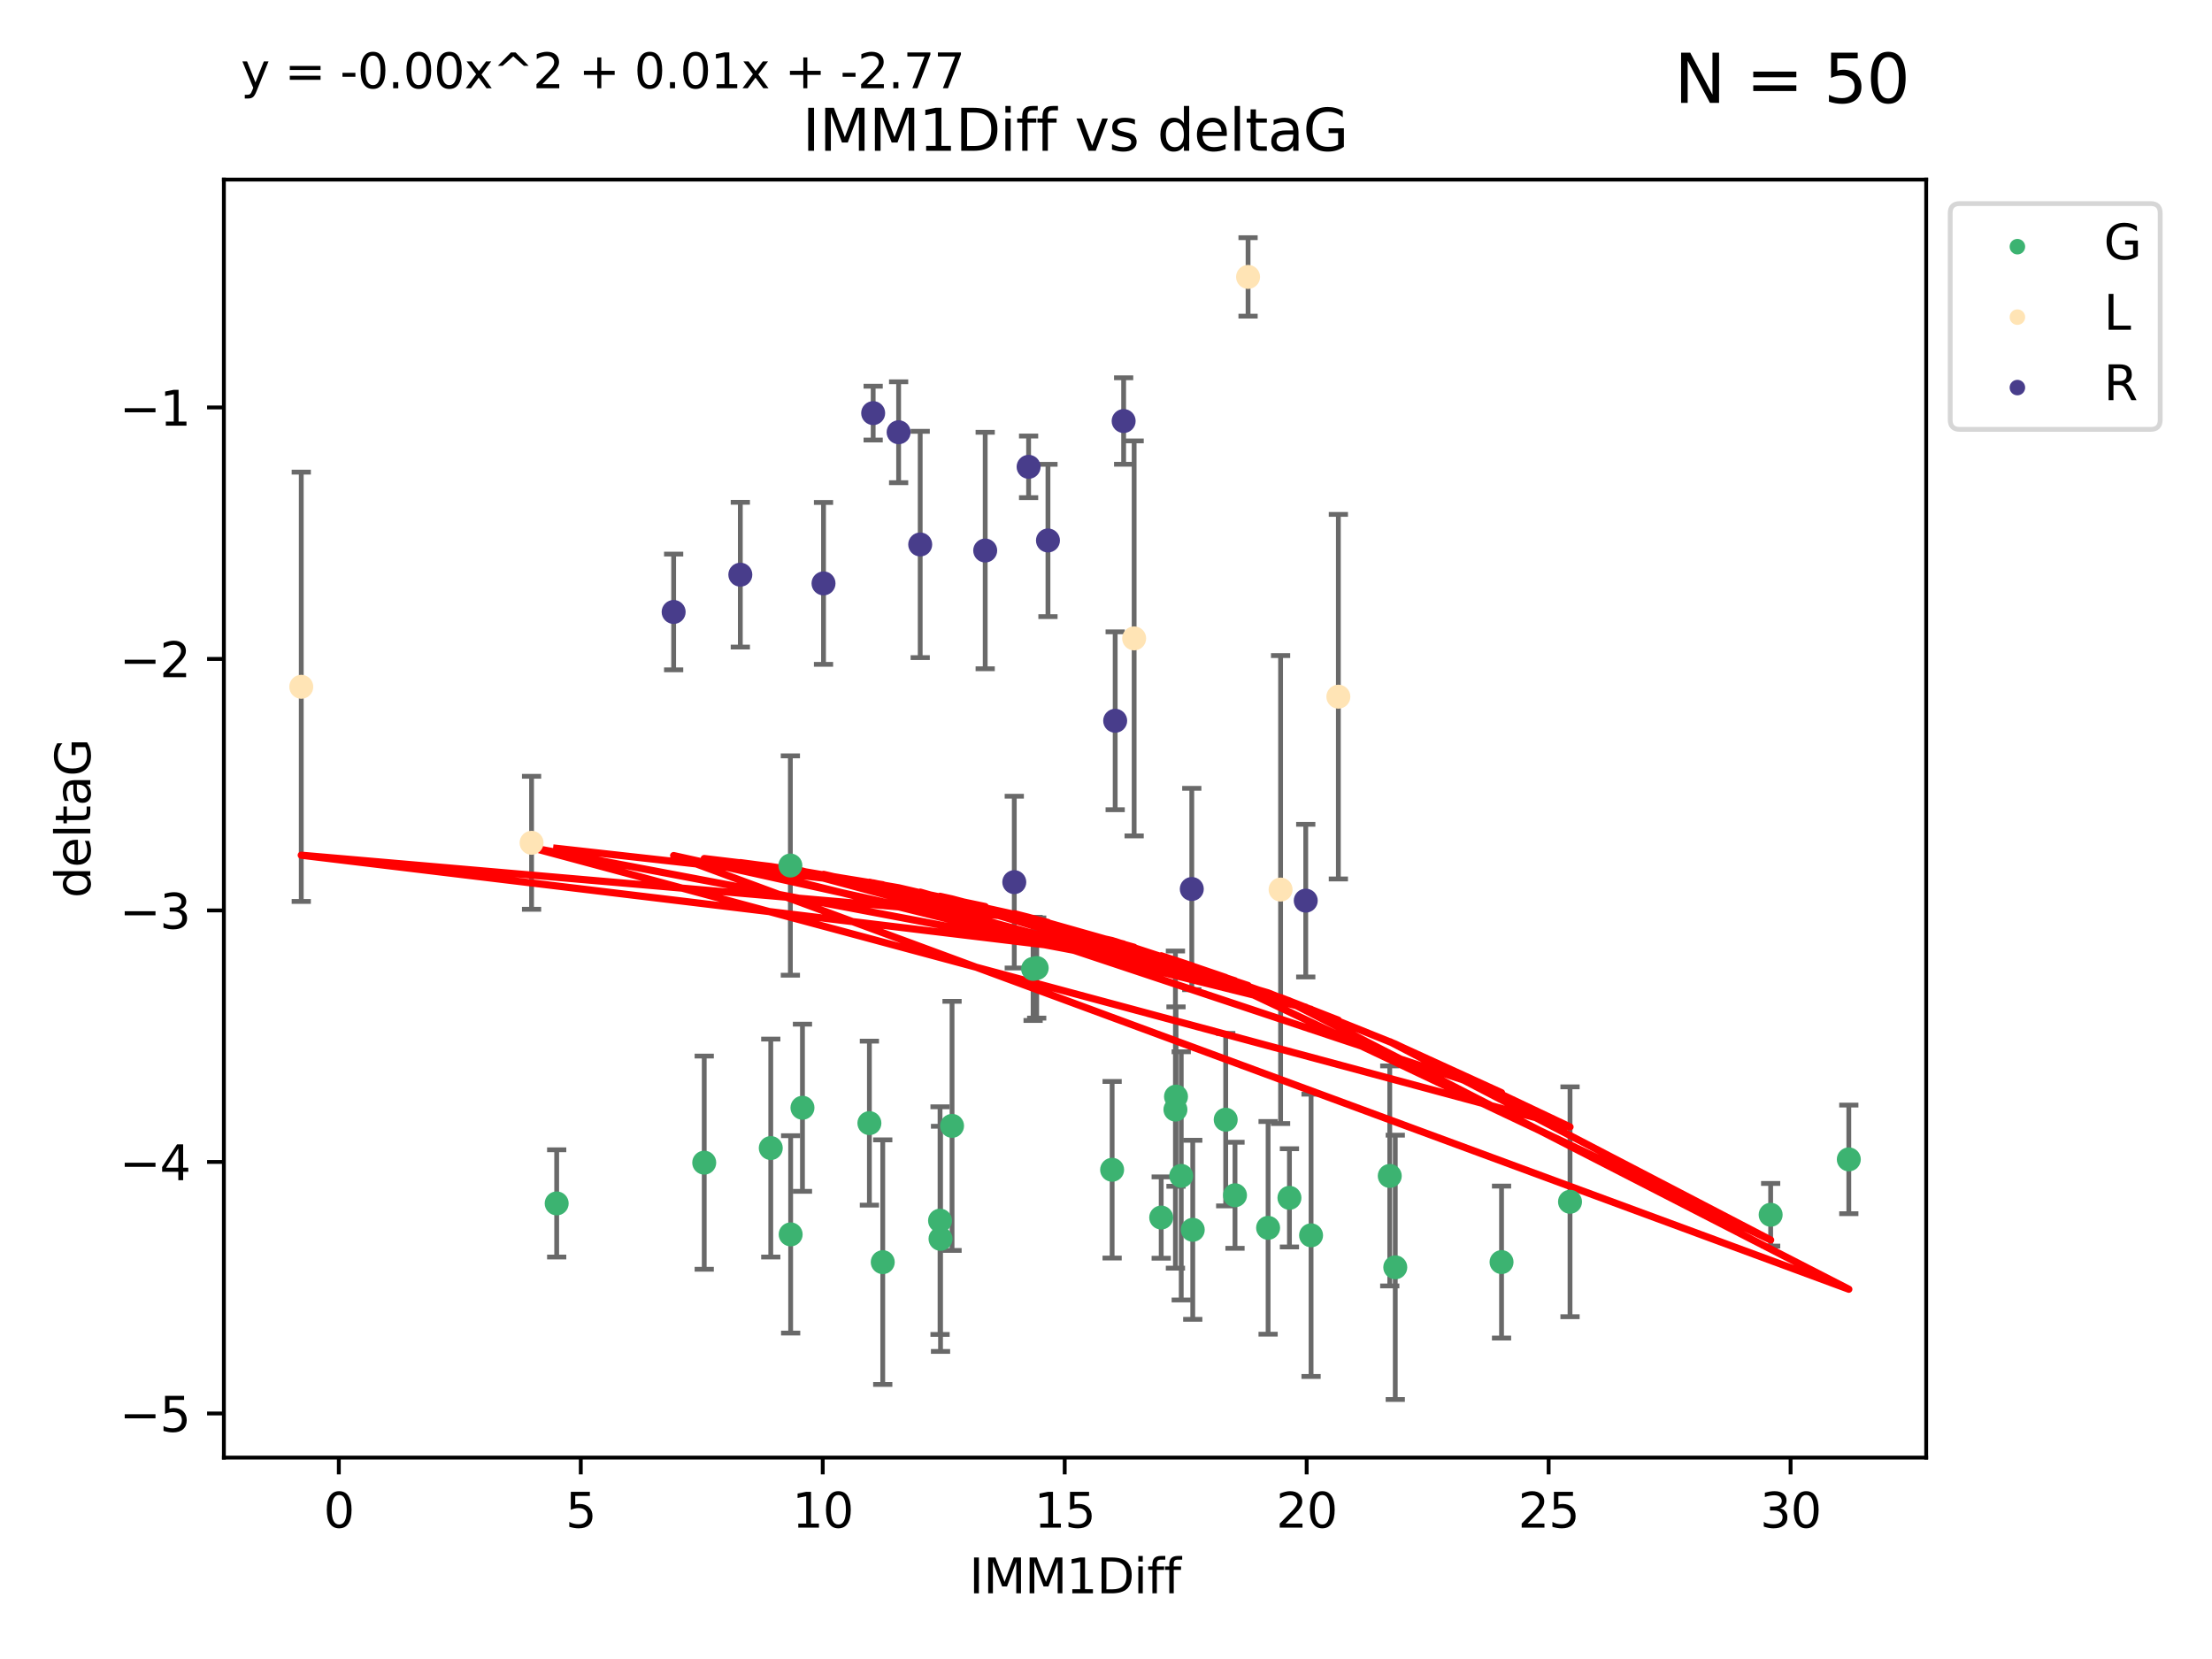 <?xml version="1.0" encoding="utf-8" standalone="no"?>
<!DOCTYPE svg PUBLIC "-//W3C//DTD SVG 1.1//EN"
  "http://www.w3.org/Graphics/SVG/1.1/DTD/svg11.dtd">
<svg xmlns:xlink="http://www.w3.org/1999/xlink" width="460.8pt" height="345.6pt" viewBox="0 0 460.8 345.6" xmlns="http://www.w3.org/2000/svg" version="1.1">
 <defs>
  <style type="text/css">*{stroke-linejoin: round; stroke-linecap: butt}</style>
 </defs>
 <g id="figure_1">
  <g id="patch_1">
   <path d="M 0 345.6 
L 460.8 345.6 
L 460.8 0 
L 0 0 
z
" style="fill: #ffffff"/>
  </g>
  <g id="axes_1">
   <g id="patch_2">
    <path d="M 46.64 303.64 
L 401.26 303.64 
L 401.26 37.411 
L 46.64 37.411 
z
" style="fill: #ffffff"/>
   </g>
   <g id="PathCollection_1">
    <defs>
     <path id="m1ba69d7210" d="M 0 1.118 
C 0.297 1.118 0.581 1 0.791 0.791 
C 1 0.581 1.118 0.297 1.118 0 
C 1.118 -0.297 1 -0.581 0.791 -0.791 
C 0.581 -1 0.297 -1.118 0 -1.118 
C -0.297 -1.118 -0.581 -1 -0.791 -0.791 
C -1 -0.581 -1.118 -0.297 -1.118 0 
C -1.118 0.297 -1 0.581 -0.791 0.791 
C -0.581 1 -0.297 1.118 0 1.118 
z
" style="stroke: #3cb371"/>
    </defs>
    <g clip-path="url(#p2127354a3a)">
     <use xlink:href="#m1ba69d7210" x="115.967" y="250.694" style="fill: #3cb371; stroke: #3cb371"/>
     <use xlink:href="#m1ba69d7210" x="183.893" y="262.93" style="fill: #3cb371; stroke: #3cb371"/>
     <use xlink:href="#m1ba69d7210" x="160.565" y="239.16" style="fill: #3cb371; stroke: #3cb371"/>
     <use xlink:href="#m1ba69d7210" x="146.704" y="242.204" style="fill: #3cb371; stroke: #3cb371"/>
     <use xlink:href="#m1ba69d7210" x="273.12" y="257.34" style="fill: #3cb371; stroke: #3cb371"/>
     <use xlink:href="#m1ba69d7210" x="164.709" y="257.145" style="fill: #3cb371; stroke: #3cb371"/>
     <use xlink:href="#m1ba69d7210" x="231.677" y="243.683" style="fill: #3cb371; stroke: #3cb371"/>
     <use xlink:href="#m1ba69d7210" x="257.273" y="248.997" style="fill: #3cb371; stroke: #3cb371"/>
     <use xlink:href="#m1ba69d7210" x="327.064" y="250.352" style="fill: #3cb371; stroke: #3cb371"/>
     <use xlink:href="#m1ba69d7210" x="290.661" y="264.006" style="fill: #3cb371; stroke: #3cb371"/>
     <use xlink:href="#m1ba69d7210" x="264.168" y="255.783" style="fill: #3cb371; stroke: #3cb371"/>
     <use xlink:href="#m1ba69d7210" x="195.93" y="258.074" style="fill: #3cb371; stroke: #3cb371"/>
     <use xlink:href="#m1ba69d7210" x="246.073" y="244.958" style="fill: #3cb371; stroke: #3cb371"/>
     <use xlink:href="#m1ba69d7210" x="241.899" y="253.637" style="fill: #3cb371; stroke: #3cb371"/>
     <use xlink:href="#m1ba69d7210" x="268.614" y="249.531" style="fill: #3cb371; stroke: #3cb371"/>
     <use xlink:href="#m1ba69d7210" x="215.961" y="201.658" style="fill: #3cb371; stroke: #3cb371"/>
     <use xlink:href="#m1ba69d7210" x="248.472" y="256.189" style="fill: #3cb371; stroke: #3cb371"/>
     <use xlink:href="#m1ba69d7210" x="368.86" y="253.055" style="fill: #3cb371; stroke: #3cb371"/>
     <use xlink:href="#m1ba69d7210" x="289.512" y="244.969" style="fill: #3cb371; stroke: #3cb371"/>
     <use xlink:href="#m1ba69d7210" x="312.799" y="262.915" style="fill: #3cb371; stroke: #3cb371"/>
     <use xlink:href="#m1ba69d7210" x="181.111" y="233.968" style="fill: #3cb371; stroke: #3cb371"/>
     <use xlink:href="#m1ba69d7210" x="215.215" y="201.836" style="fill: #3cb371; stroke: #3cb371"/>
     <use xlink:href="#m1ba69d7210" x="244.984" y="228.439" style="fill: #3cb371; stroke: #3cb371"/>
     <use xlink:href="#m1ba69d7210" x="385.141" y="241.52" style="fill: #3cb371; stroke: #3cb371"/>
     <use xlink:href="#m1ba69d7210" x="255.337" y="233.249" style="fill: #3cb371; stroke: #3cb371"/>
     <use xlink:href="#m1ba69d7210" x="244.863" y="231.145" style="fill: #3cb371; stroke: #3cb371"/>
     <use xlink:href="#m1ba69d7210" x="164.648" y="180.303" style="fill: #3cb371; stroke: #3cb371"/>
     <use xlink:href="#m1ba69d7210" x="198.329" y="234.537" style="fill: #3cb371; stroke: #3cb371"/>
     <use xlink:href="#m1ba69d7210" x="195.829" y="254.278" style="fill: #3cb371; stroke: #3cb371"/>
     <use xlink:href="#m1ba69d7210" x="167.168" y="230.765" style="fill: #3cb371; stroke: #3cb371"/>
    </g>
   </g>
   <g id="PathCollection_2">
    <defs>
     <path id="md490755b41" d="M 0 1.118 
C 0.297 1.118 0.581 1 0.791 0.791 
C 1 0.581 1.118 0.297 1.118 0 
C 1.118 -0.297 1 -0.581 0.791 -0.791 
C 0.581 -1 0.297 -1.118 0 -1.118 
C -0.297 -1.118 -0.581 -1 -0.791 -0.791 
C -1 -0.581 -1.118 -0.297 -1.118 0 
C -1.118 0.297 -1 0.581 -0.791 0.791 
C -0.581 1 -0.297 1.118 0 1.118 
z
" style="stroke: #ffe4b5"/>
    </defs>
    <g clip-path="url(#p2127354a3a)">
     <use xlink:href="#md490755b41" x="110.735" y="175.57" style="fill: #ffe4b5; stroke: #ffe4b5"/>
     <use xlink:href="#md490755b41" x="62.759" y="143.071" style="fill: #ffe4b5; stroke: #ffe4b5"/>
     <use xlink:href="#md490755b41" x="278.806" y="145.132" style="fill: #ffe4b5; stroke: #ffe4b5"/>
     <use xlink:href="#md490755b41" x="266.769" y="185.314" style="fill: #ffe4b5; stroke: #ffe4b5"/>
     <use xlink:href="#md490755b41" x="236.264" y="132.989" style="fill: #ffe4b5; stroke: #ffe4b5"/>
     <use xlink:href="#md490755b41" x="259.995" y="57.685" style="fill: #ffe4b5; stroke: #ffe4b5"/>
    </g>
   </g>
   <g id="PathCollection_3">
    <defs>
     <path id="mf2d8a62b8c" d="M 0 1.118 
C 0.297 1.118 0.581 1 0.791 0.791 
C 1 0.581 1.118 0.297 1.118 0 
C 1.118 -0.297 1 -0.581 0.791 -0.791 
C 0.581 -1 0.297 -1.118 0 -1.118 
C -0.297 -1.118 -0.581 -1 -0.791 -0.791 
C -1 -0.581 -1.118 -0.297 -1.118 0 
C -1.118 0.297 -1 0.581 -0.791 0.791 
C -0.581 1 -0.297 1.118 0 1.118 
z
" style="stroke: #483d8b"/>
    </defs>
    <g clip-path="url(#p2127354a3a)">
     <use xlink:href="#mf2d8a62b8c" x="140.333" y="127.483" style="fill: #483d8b; stroke: #483d8b"/>
     <use xlink:href="#mf2d8a62b8c" x="248.271" y="185.193" style="fill: #483d8b; stroke: #483d8b"/>
     <use xlink:href="#mf2d8a62b8c" x="181.897" y="86.058" style="fill: #483d8b; stroke: #483d8b"/>
     <use xlink:href="#mf2d8a62b8c" x="205.235" y="114.683" style="fill: #483d8b; stroke: #483d8b"/>
     <use xlink:href="#mf2d8a62b8c" x="154.224" y="119.716" style="fill: #483d8b; stroke: #483d8b"/>
     <use xlink:href="#mf2d8a62b8c" x="187.2" y="90.044" style="fill: #483d8b; stroke: #483d8b"/>
     <use xlink:href="#mf2d8a62b8c" x="218.31" y="112.59" style="fill: #483d8b; stroke: #483d8b"/>
     <use xlink:href="#mf2d8a62b8c" x="211.293" y="183.764" style="fill: #483d8b; stroke: #483d8b"/>
     <use xlink:href="#mf2d8a62b8c" x="214.277" y="97.249" style="fill: #483d8b; stroke: #483d8b"/>
     <use xlink:href="#mf2d8a62b8c" x="234.076" y="87.707" style="fill: #483d8b; stroke: #483d8b"/>
     <use xlink:href="#mf2d8a62b8c" x="171.554" y="121.532" style="fill: #483d8b; stroke: #483d8b"/>
     <use xlink:href="#mf2d8a62b8c" x="232.312" y="150.149" style="fill: #483d8b; stroke: #483d8b"/>
     <use xlink:href="#mf2d8a62b8c" x="191.696" y="113.422" style="fill: #483d8b; stroke: #483d8b"/>
     <use xlink:href="#mf2d8a62b8c" x="272.011" y="187.62" style="fill: #483d8b; stroke: #483d8b"/>
    </g>
   </g>
   <g id="matplotlib.axis_1">
    <g id="xtick_1">
     <g id="line2d_1">
      <defs>
       <path id="m724ae1248c" d="M 0 0 
L 0 3.5 
" style="stroke: #000000; stroke-width: 0.8"/>
      </defs>
      <g>
       <use xlink:href="#m724ae1248c" x="70.582" y="303.64" style="stroke: #000000; stroke-width: 0.8"/>
      </g>
     </g>
     <g id="text_1">
      <!-- 0 -->
      <g transform="translate(67.401 318.238)scale(0.1 -0.1)">
       <defs>
        <path id="DejaVuSans-30" d="M 2034 4250 
Q 1547 4250 1301 3770 
Q 1056 3291 1056 2328 
Q 1056 1369 1301 889 
Q 1547 409 2034 409 
Q 2525 409 2770 889 
Q 3016 1369 3016 2328 
Q 3016 3291 2770 3770 
Q 2525 4250 2034 4250 
z
M 2034 4750 
Q 2819 4750 3233 4129 
Q 3647 3509 3647 2328 
Q 3647 1150 3233 529 
Q 2819 -91 2034 -91 
Q 1250 -91 836 529 
Q 422 1150 422 2328 
Q 422 3509 836 4129 
Q 1250 4750 2034 4750 
z
" transform="scale(0.016)"/>
       </defs>
       <use xlink:href="#DejaVuSans-30"/>
      </g>
     </g>
    </g>
    <g id="xtick_2">
     <g id="line2d_2">
      <g>
       <use xlink:href="#m724ae1248c" x="120.987" y="303.64" style="stroke: #000000; stroke-width: 0.8"/>
      </g>
     </g>
     <g id="text_2">
      <!-- 5 -->
      <g transform="translate(117.806 318.238)scale(0.1 -0.1)">
       <defs>
        <path id="DejaVuSans-35" d="M 691 4666 
L 3169 4666 
L 3169 4134 
L 1269 4134 
L 1269 2991 
Q 1406 3038 1543 3061 
Q 1681 3084 1819 3084 
Q 2600 3084 3056 2656 
Q 3513 2228 3513 1497 
Q 3513 744 3044 326 
Q 2575 -91 1722 -91 
Q 1428 -91 1123 -41 
Q 819 9 494 109 
L 494 744 
Q 775 591 1075 516 
Q 1375 441 1709 441 
Q 2250 441 2565 725 
Q 2881 1009 2881 1497 
Q 2881 1984 2565 2268 
Q 2250 2553 1709 2553 
Q 1456 2553 1204 2497 
Q 953 2441 691 2322 
L 691 4666 
z
" transform="scale(0.016)"/>
       </defs>
       <use xlink:href="#DejaVuSans-35"/>
      </g>
     </g>
    </g>
    <g id="xtick_3">
     <g id="line2d_3">
      <g>
       <use xlink:href="#m724ae1248c" x="171.392" y="303.64" style="stroke: #000000; stroke-width: 0.8"/>
      </g>
     </g>
     <g id="text_3">
      <!-- 10 -->
      <g transform="translate(165.03 318.238)scale(0.1 -0.1)">
       <defs>
        <path id="DejaVuSans-31" d="M 794 531 
L 1825 531 
L 1825 4091 
L 703 3866 
L 703 4441 
L 1819 4666 
L 2450 4666 
L 2450 531 
L 3481 531 
L 3481 0 
L 794 0 
L 794 531 
z
" transform="scale(0.016)"/>
       </defs>
       <use xlink:href="#DejaVuSans-31"/>
       <use xlink:href="#DejaVuSans-30" x="63.623"/>
      </g>
     </g>
    </g>
    <g id="xtick_4">
     <g id="line2d_4">
      <g>
       <use xlink:href="#m724ae1248c" x="221.798" y="303.64" style="stroke: #000000; stroke-width: 0.8"/>
      </g>
     </g>
     <g id="text_4">
      <!-- 15 -->
      <g transform="translate(215.435 318.238)scale(0.1 -0.1)">
       <use xlink:href="#DejaVuSans-31"/>
       <use xlink:href="#DejaVuSans-35" x="63.623"/>
      </g>
     </g>
    </g>
    <g id="xtick_5">
     <g id="line2d_5">
      <g>
       <use xlink:href="#m724ae1248c" x="272.203" y="303.64" style="stroke: #000000; stroke-width: 0.8"/>
      </g>
     </g>
     <g id="text_5">
      <!-- 20 -->
      <g transform="translate(265.84 318.238)scale(0.1 -0.1)">
       <defs>
        <path id="DejaVuSans-32" d="M 1228 531 
L 3431 531 
L 3431 0 
L 469 0 
L 469 531 
Q 828 903 1448 1529 
Q 2069 2156 2228 2338 
Q 2531 2678 2651 2914 
Q 2772 3150 2772 3378 
Q 2772 3750 2511 3984 
Q 2250 4219 1831 4219 
Q 1534 4219 1204 4116 
Q 875 4013 500 3803 
L 500 4441 
Q 881 4594 1212 4672 
Q 1544 4750 1819 4750 
Q 2544 4750 2975 4387 
Q 3406 4025 3406 3419 
Q 3406 3131 3298 2873 
Q 3191 2616 2906 2266 
Q 2828 2175 2409 1742 
Q 1991 1309 1228 531 
z
" transform="scale(0.016)"/>
       </defs>
       <use xlink:href="#DejaVuSans-32"/>
       <use xlink:href="#DejaVuSans-30" x="63.623"/>
      </g>
     </g>
    </g>
    <g id="xtick_6">
     <g id="line2d_6">
      <g>
       <use xlink:href="#m724ae1248c" x="322.608" y="303.64" style="stroke: #000000; stroke-width: 0.8"/>
      </g>
     </g>
     <g id="text_6">
      <!-- 25 -->
      <g transform="translate(316.246 318.238)scale(0.1 -0.1)">
       <use xlink:href="#DejaVuSans-32"/>
       <use xlink:href="#DejaVuSans-35" x="63.623"/>
      </g>
     </g>
    </g>
    <g id="xtick_7">
     <g id="line2d_7">
      <g>
       <use xlink:href="#m724ae1248c" x="373.013" y="303.64" style="stroke: #000000; stroke-width: 0.8"/>
      </g>
     </g>
     <g id="text_7">
      <!-- 30 -->
      <g transform="translate(366.651 318.238)scale(0.1 -0.1)">
       <defs>
        <path id="DejaVuSans-33" d="M 2597 2516 
Q 3050 2419 3304 2112 
Q 3559 1806 3559 1356 
Q 3559 666 3084 287 
Q 2609 -91 1734 -91 
Q 1441 -91 1130 -33 
Q 819 25 488 141 
L 488 750 
Q 750 597 1062 519 
Q 1375 441 1716 441 
Q 2309 441 2620 675 
Q 2931 909 2931 1356 
Q 2931 1769 2642 2001 
Q 2353 2234 1838 2234 
L 1294 2234 
L 1294 2753 
L 1863 2753 
Q 2328 2753 2575 2939 
Q 2822 3125 2822 3475 
Q 2822 3834 2567 4026 
Q 2313 4219 1838 4219 
Q 1578 4219 1281 4162 
Q 984 4106 628 3988 
L 628 4550 
Q 988 4650 1302 4700 
Q 1616 4750 1894 4750 
Q 2613 4750 3031 4423 
Q 3450 4097 3450 3541 
Q 3450 3153 3228 2886 
Q 3006 2619 2597 2516 
z
" transform="scale(0.016)"/>
       </defs>
       <use xlink:href="#DejaVuSans-33"/>
       <use xlink:href="#DejaVuSans-30" x="63.623"/>
      </g>
     </g>
    </g>
    <g id="text_8">
     <!-- IMM1Diff -->
     <g transform="translate(201.906 331.917)scale(0.1 -0.1)">
      <defs>
       <path id="DejaVuSans-49" d="M 628 4666 
L 1259 4666 
L 1259 0 
L 628 0 
L 628 4666 
z
" transform="scale(0.016)"/>
       <path id="DejaVuSans-4d" d="M 628 4666 
L 1569 4666 
L 2759 1491 
L 3956 4666 
L 4897 4666 
L 4897 0 
L 4281 0 
L 4281 4097 
L 3078 897 
L 2444 897 
L 1241 4097 
L 1241 0 
L 628 0 
L 628 4666 
z
" transform="scale(0.016)"/>
       <path id="DejaVuSans-44" d="M 1259 4147 
L 1259 519 
L 2022 519 
Q 2988 519 3436 956 
Q 3884 1394 3884 2338 
Q 3884 3275 3436 3711 
Q 2988 4147 2022 4147 
L 1259 4147 
z
M 628 4666 
L 1925 4666 
Q 3281 4666 3915 4102 
Q 4550 3538 4550 2338 
Q 4550 1131 3912 565 
Q 3275 0 1925 0 
L 628 0 
L 628 4666 
z
" transform="scale(0.016)"/>
       <path id="DejaVuSans-69" d="M 603 3500 
L 1178 3500 
L 1178 0 
L 603 0 
L 603 3500 
z
M 603 4863 
L 1178 4863 
L 1178 4134 
L 603 4134 
L 603 4863 
z
" transform="scale(0.016)"/>
       <path id="DejaVuSans-66" d="M 2375 4863 
L 2375 4384 
L 1825 4384 
Q 1516 4384 1395 4259 
Q 1275 4134 1275 3809 
L 1275 3500 
L 2222 3500 
L 2222 3053 
L 1275 3053 
L 1275 0 
L 697 0 
L 697 3053 
L 147 3053 
L 147 3500 
L 697 3500 
L 697 3744 
Q 697 4328 969 4595 
Q 1241 4863 1831 4863 
L 2375 4863 
z
" transform="scale(0.016)"/>
      </defs>
      <use xlink:href="#DejaVuSans-49"/>
      <use xlink:href="#DejaVuSans-4d" x="29.492"/>
      <use xlink:href="#DejaVuSans-4d" x="115.771"/>
      <use xlink:href="#DejaVuSans-31" x="202.051"/>
      <use xlink:href="#DejaVuSans-44" x="265.674"/>
      <use xlink:href="#DejaVuSans-69" x="342.676"/>
      <use xlink:href="#DejaVuSans-66" x="370.459"/>
      <use xlink:href="#DejaVuSans-66" x="405.664"/>
     </g>
    </g>
   </g>
   <g id="matplotlib.axis_2">
    <g id="ytick_1">
     <g id="line2d_8">
      <defs>
       <path id="m6cb844355e" d="M 0 0 
L -3.5 0 
" style="stroke: #000000; stroke-width: 0.8"/>
      </defs>
      <g>
       <use xlink:href="#m6cb844355e" x="46.64" y="294.452" style="stroke: #000000; stroke-width: 0.8"/>
      </g>
     </g>
     <g id="text_9">
      <!-- −5 -->
      <g transform="translate(24.898 298.251)scale(0.1 -0.1)">
       <defs>
        <path id="DejaVuSans-2212" d="M 678 2272 
L 4684 2272 
L 4684 1741 
L 678 1741 
L 678 2272 
z
" transform="scale(0.016)"/>
       </defs>
       <use xlink:href="#DejaVuSans-2212"/>
       <use xlink:href="#DejaVuSans-35" x="83.789"/>
      </g>
     </g>
    </g>
    <g id="ytick_2">
     <g id="line2d_9">
      <g>
       <use xlink:href="#m6cb844355e" x="46.64" y="242.057" style="stroke: #000000; stroke-width: 0.8"/>
      </g>
     </g>
     <g id="text_10">
      <!-- −4 -->
      <g transform="translate(24.898 245.857)scale(0.1 -0.1)">
       <defs>
        <path id="DejaVuSans-34" d="M 2419 4116 
L 825 1625 
L 2419 1625 
L 2419 4116 
z
M 2253 4666 
L 3047 4666 
L 3047 1625 
L 3713 1625 
L 3713 1100 
L 3047 1100 
L 3047 0 
L 2419 0 
L 2419 1100 
L 313 1100 
L 313 1709 
L 2253 4666 
z
" transform="scale(0.016)"/>
       </defs>
       <use xlink:href="#DejaVuSans-2212"/>
       <use xlink:href="#DejaVuSans-34" x="83.789"/>
      </g>
     </g>
    </g>
    <g id="ytick_3">
     <g id="line2d_10">
      <g>
       <use xlink:href="#m6cb844355e" x="46.64" y="189.663" style="stroke: #000000; stroke-width: 0.8"/>
      </g>
     </g>
     <g id="text_11">
      <!-- −3 -->
      <g transform="translate(24.898 193.462)scale(0.1 -0.1)">
       <use xlink:href="#DejaVuSans-2212"/>
       <use xlink:href="#DejaVuSans-33" x="83.789"/>
      </g>
     </g>
    </g>
    <g id="ytick_4">
     <g id="line2d_11">
      <g>
       <use xlink:href="#m6cb844355e" x="46.64" y="137.269" style="stroke: #000000; stroke-width: 0.8"/>
      </g>
     </g>
     <g id="text_12">
      <!-- −2 -->
      <g transform="translate(24.898 141.068)scale(0.1 -0.1)">
       <use xlink:href="#DejaVuSans-2212"/>
       <use xlink:href="#DejaVuSans-32" x="83.789"/>
      </g>
     </g>
    </g>
    <g id="ytick_5">
     <g id="line2d_12">
      <g>
       <use xlink:href="#m6cb844355e" x="46.64" y="84.875" style="stroke: #000000; stroke-width: 0.8"/>
      </g>
     </g>
     <g id="text_13">
      <!-- −1 -->
      <g transform="translate(24.898 88.674)scale(0.1 -0.1)">
       <use xlink:href="#DejaVuSans-2212"/>
       <use xlink:href="#DejaVuSans-31" x="83.789"/>
      </g>
     </g>
    </g>
    <g id="text_14">
     <!-- deltaG -->
     <g transform="translate(18.818 187.064)rotate(-90)scale(0.1 -0.1)">
      <defs>
       <path id="DejaVuSans-64" d="M 2906 2969 
L 2906 4863 
L 3481 4863 
L 3481 0 
L 2906 0 
L 2906 525 
Q 2725 213 2448 61 
Q 2172 -91 1784 -91 
Q 1150 -91 751 415 
Q 353 922 353 1747 
Q 353 2572 751 3078 
Q 1150 3584 1784 3584 
Q 2172 3584 2448 3432 
Q 2725 3281 2906 2969 
z
M 947 1747 
Q 947 1113 1208 752 
Q 1469 391 1925 391 
Q 2381 391 2643 752 
Q 2906 1113 2906 1747 
Q 2906 2381 2643 2742 
Q 2381 3103 1925 3103 
Q 1469 3103 1208 2742 
Q 947 2381 947 1747 
z
" transform="scale(0.016)"/>
       <path id="DejaVuSans-65" d="M 3597 1894 
L 3597 1613 
L 953 1613 
Q 991 1019 1311 708 
Q 1631 397 2203 397 
Q 2534 397 2845 478 
Q 3156 559 3463 722 
L 3463 178 
Q 3153 47 2828 -22 
Q 2503 -91 2169 -91 
Q 1331 -91 842 396 
Q 353 884 353 1716 
Q 353 2575 817 3079 
Q 1281 3584 2069 3584 
Q 2775 3584 3186 3129 
Q 3597 2675 3597 1894 
z
M 3022 2063 
Q 3016 2534 2758 2815 
Q 2500 3097 2075 3097 
Q 1594 3097 1305 2825 
Q 1016 2553 972 2059 
L 3022 2063 
z
" transform="scale(0.016)"/>
       <path id="DejaVuSans-6c" d="M 603 4863 
L 1178 4863 
L 1178 0 
L 603 0 
L 603 4863 
z
" transform="scale(0.016)"/>
       <path id="DejaVuSans-74" d="M 1172 4494 
L 1172 3500 
L 2356 3500 
L 2356 3053 
L 1172 3053 
L 1172 1153 
Q 1172 725 1289 603 
Q 1406 481 1766 481 
L 2356 481 
L 2356 0 
L 1766 0 
Q 1100 0 847 248 
Q 594 497 594 1153 
L 594 3053 
L 172 3053 
L 172 3500 
L 594 3500 
L 594 4494 
L 1172 4494 
z
" transform="scale(0.016)"/>
       <path id="DejaVuSans-61" d="M 2194 1759 
Q 1497 1759 1228 1600 
Q 959 1441 959 1056 
Q 959 750 1161 570 
Q 1363 391 1709 391 
Q 2188 391 2477 730 
Q 2766 1069 2766 1631 
L 2766 1759 
L 2194 1759 
z
M 3341 1997 
L 3341 0 
L 2766 0 
L 2766 531 
Q 2569 213 2275 61 
Q 1981 -91 1556 -91 
Q 1019 -91 701 211 
Q 384 513 384 1019 
Q 384 1609 779 1909 
Q 1175 2209 1959 2209 
L 2766 2209 
L 2766 2266 
Q 2766 2663 2505 2880 
Q 2244 3097 1772 3097 
Q 1472 3097 1187 3025 
Q 903 2953 641 2809 
L 641 3341 
Q 956 3463 1253 3523 
Q 1550 3584 1831 3584 
Q 2591 3584 2966 3190 
Q 3341 2797 3341 1997 
z
" transform="scale(0.016)"/>
       <path id="DejaVuSans-47" d="M 3809 666 
L 3809 1919 
L 2778 1919 
L 2778 2438 
L 4434 2438 
L 4434 434 
Q 4069 175 3628 42 
Q 3188 -91 2688 -91 
Q 1594 -91 976 548 
Q 359 1188 359 2328 
Q 359 3472 976 4111 
Q 1594 4750 2688 4750 
Q 3144 4750 3555 4637 
Q 3966 4525 4313 4306 
L 4313 3634 
Q 3963 3931 3569 4081 
Q 3175 4231 2741 4231 
Q 1884 4231 1454 3753 
Q 1025 3275 1025 2328 
Q 1025 1384 1454 906 
Q 1884 428 2741 428 
Q 3075 428 3337 486 
Q 3600 544 3809 666 
z
" transform="scale(0.016)"/>
      </defs>
      <use xlink:href="#DejaVuSans-64"/>
      <use xlink:href="#DejaVuSans-65" x="63.477"/>
      <use xlink:href="#DejaVuSans-6c" x="125"/>
      <use xlink:href="#DejaVuSans-74" x="152.783"/>
      <use xlink:href="#DejaVuSans-61" x="191.992"/>
      <use xlink:href="#DejaVuSans-47" x="253.271"/>
     </g>
    </g>
   </g>
   <g id="LineCollection_1">
    <path d="M 115.967 261.865 
L 115.967 239.523 
" clip-path="url(#p2127354a3a)" style="fill: none; stroke: #696969"/>
    <path d="M 183.893 288.405 
L 183.893 237.455 
" clip-path="url(#p2127354a3a)" style="fill: none; stroke: #696969"/>
    <path d="M 160.565 261.862 
L 160.565 216.458 
" clip-path="url(#p2127354a3a)" style="fill: none; stroke: #696969"/>
    <path d="M 146.704 264.405 
L 146.704 220.002 
" clip-path="url(#p2127354a3a)" style="fill: none; stroke: #696969"/>
    <path d="M 273.12 286.739 
L 273.12 227.94 
" clip-path="url(#p2127354a3a)" style="fill: none; stroke: #696969"/>
    <path d="M 164.709 277.699 
L 164.709 236.59 
" clip-path="url(#p2127354a3a)" style="fill: none; stroke: #696969"/>
    <path d="M 231.677 262.075 
L 231.677 225.29 
" clip-path="url(#p2127354a3a)" style="fill: none; stroke: #696969"/>
    <path d="M 257.273 260.044 
L 257.273 237.949 
" clip-path="url(#p2127354a3a)" style="fill: none; stroke: #696969"/>
    <path d="M 327.064 274.292 
L 327.064 226.412 
" clip-path="url(#p2127354a3a)" style="fill: none; stroke: #696969"/>
    <path d="M 290.661 291.539 
L 290.661 236.473 
" clip-path="url(#p2127354a3a)" style="fill: none; stroke: #696969"/>
    <path d="M 264.168 277.934 
L 264.168 233.631 
" clip-path="url(#p2127354a3a)" style="fill: none; stroke: #696969"/>
    <path d="M 195.93 281.527 
L 195.93 234.621 
" clip-path="url(#p2127354a3a)" style="fill: none; stroke: #696969"/>
    <path d="M 246.073 270.812 
L 246.073 219.103 
" clip-path="url(#p2127354a3a)" style="fill: none; stroke: #696969"/>
    <path d="M 241.899 262.109 
L 241.899 245.165 
" clip-path="url(#p2127354a3a)" style="fill: none; stroke: #696969"/>
    <path d="M 268.614 259.759 
L 268.614 239.303 
" clip-path="url(#p2127354a3a)" style="fill: none; stroke: #696969"/>
    <path d="M 215.961 212.091 
L 215.961 191.226 
" clip-path="url(#p2127354a3a)" style="fill: none; stroke: #696969"/>
    <path d="M 248.472 274.839 
L 248.472 237.54 
" clip-path="url(#p2127354a3a)" style="fill: none; stroke: #696969"/>
    <path d="M 368.86 259.579 
L 368.86 246.532 
" clip-path="url(#p2127354a3a)" style="fill: none; stroke: #696969"/>
    <path d="M 289.512 267.888 
L 289.512 222.051 
" clip-path="url(#p2127354a3a)" style="fill: none; stroke: #696969"/>
    <path d="M 312.799 278.743 
L 312.799 247.087 
" clip-path="url(#p2127354a3a)" style="fill: none; stroke: #696969"/>
    <path d="M 181.111 251.046 
L 181.111 216.89 
" clip-path="url(#p2127354a3a)" style="fill: none; stroke: #696969"/>
    <path d="M 215.215 212.583 
L 215.215 191.089 
" clip-path="url(#p2127354a3a)" style="fill: none; stroke: #696969"/>
    <path d="M 244.984 247.124 
L 244.984 209.753 
" clip-path="url(#p2127354a3a)" style="fill: none; stroke: #696969"/>
    <path d="M 385.141 252.833 
L 385.141 230.207 
" clip-path="url(#p2127354a3a)" style="fill: none; stroke: #696969"/>
    <path d="M 255.337 251.211 
L 255.337 215.287 
" clip-path="url(#p2127354a3a)" style="fill: none; stroke: #696969"/>
    <path d="M 244.863 264.181 
L 244.863 198.11 
" clip-path="url(#p2127354a3a)" style="fill: none; stroke: #696969"/>
    <path d="M 164.648 203.148 
L 164.648 157.457 
" clip-path="url(#p2127354a3a)" style="fill: none; stroke: #696969"/>
    <path d="M 198.329 260.484 
L 198.329 208.591 
" clip-path="url(#p2127354a3a)" style="fill: none; stroke: #696969"/>
    <path d="M 195.829 277.988 
L 195.829 230.568 
" clip-path="url(#p2127354a3a)" style="fill: none; stroke: #696969"/>
    <path d="M 167.168 248.177 
L 167.168 213.353 
" clip-path="url(#p2127354a3a)" style="fill: none; stroke: #696969"/>
   </g>
   <g id="line2d_13">
    <defs>
     <path id="m5c431c5148" d="M 2 0 
L -2 -0 
" style="stroke: #696969"/>
    </defs>
    <g clip-path="url(#p2127354a3a)">
     <use xlink:href="#m5c431c5148" x="115.967" y="261.865" style="fill: #696969; stroke: #696969"/>
     <use xlink:href="#m5c431c5148" x="183.893" y="288.405" style="fill: #696969; stroke: #696969"/>
     <use xlink:href="#m5c431c5148" x="160.565" y="261.862" style="fill: #696969; stroke: #696969"/>
     <use xlink:href="#m5c431c5148" x="146.704" y="264.405" style="fill: #696969; stroke: #696969"/>
     <use xlink:href="#m5c431c5148" x="273.12" y="286.739" style="fill: #696969; stroke: #696969"/>
     <use xlink:href="#m5c431c5148" x="164.709" y="277.699" style="fill: #696969; stroke: #696969"/>
     <use xlink:href="#m5c431c5148" x="231.677" y="262.075" style="fill: #696969; stroke: #696969"/>
     <use xlink:href="#m5c431c5148" x="257.273" y="260.044" style="fill: #696969; stroke: #696969"/>
     <use xlink:href="#m5c431c5148" x="327.064" y="274.292" style="fill: #696969; stroke: #696969"/>
     <use xlink:href="#m5c431c5148" x="290.661" y="291.539" style="fill: #696969; stroke: #696969"/>
     <use xlink:href="#m5c431c5148" x="264.168" y="277.934" style="fill: #696969; stroke: #696969"/>
     <use xlink:href="#m5c431c5148" x="195.93" y="281.527" style="fill: #696969; stroke: #696969"/>
     <use xlink:href="#m5c431c5148" x="246.073" y="270.812" style="fill: #696969; stroke: #696969"/>
     <use xlink:href="#m5c431c5148" x="241.899" y="262.109" style="fill: #696969; stroke: #696969"/>
     <use xlink:href="#m5c431c5148" x="268.614" y="259.759" style="fill: #696969; stroke: #696969"/>
     <use xlink:href="#m5c431c5148" x="215.961" y="212.091" style="fill: #696969; stroke: #696969"/>
     <use xlink:href="#m5c431c5148" x="248.472" y="274.839" style="fill: #696969; stroke: #696969"/>
     <use xlink:href="#m5c431c5148" x="368.86" y="259.579" style="fill: #696969; stroke: #696969"/>
     <use xlink:href="#m5c431c5148" x="289.512" y="267.888" style="fill: #696969; stroke: #696969"/>
     <use xlink:href="#m5c431c5148" x="312.799" y="278.743" style="fill: #696969; stroke: #696969"/>
     <use xlink:href="#m5c431c5148" x="181.111" y="251.046" style="fill: #696969; stroke: #696969"/>
     <use xlink:href="#m5c431c5148" x="215.215" y="212.583" style="fill: #696969; stroke: #696969"/>
     <use xlink:href="#m5c431c5148" x="244.984" y="247.124" style="fill: #696969; stroke: #696969"/>
     <use xlink:href="#m5c431c5148" x="385.141" y="252.833" style="fill: #696969; stroke: #696969"/>
     <use xlink:href="#m5c431c5148" x="255.337" y="251.211" style="fill: #696969; stroke: #696969"/>
     <use xlink:href="#m5c431c5148" x="244.863" y="264.181" style="fill: #696969; stroke: #696969"/>
     <use xlink:href="#m5c431c5148" x="164.648" y="203.148" style="fill: #696969; stroke: #696969"/>
     <use xlink:href="#m5c431c5148" x="198.329" y="260.484" style="fill: #696969; stroke: #696969"/>
     <use xlink:href="#m5c431c5148" x="195.829" y="277.988" style="fill: #696969; stroke: #696969"/>
     <use xlink:href="#m5c431c5148" x="167.168" y="248.177" style="fill: #696969; stroke: #696969"/>
    </g>
   </g>
   <g id="line2d_14">
    <g clip-path="url(#p2127354a3a)">
     <use xlink:href="#m5c431c5148" x="115.967" y="239.523" style="fill: #696969; stroke: #696969"/>
     <use xlink:href="#m5c431c5148" x="183.893" y="237.455" style="fill: #696969; stroke: #696969"/>
     <use xlink:href="#m5c431c5148" x="160.565" y="216.458" style="fill: #696969; stroke: #696969"/>
     <use xlink:href="#m5c431c5148" x="146.704" y="220.002" style="fill: #696969; stroke: #696969"/>
     <use xlink:href="#m5c431c5148" x="273.12" y="227.94" style="fill: #696969; stroke: #696969"/>
     <use xlink:href="#m5c431c5148" x="164.709" y="236.59" style="fill: #696969; stroke: #696969"/>
     <use xlink:href="#m5c431c5148" x="231.677" y="225.29" style="fill: #696969; stroke: #696969"/>
     <use xlink:href="#m5c431c5148" x="257.273" y="237.949" style="fill: #696969; stroke: #696969"/>
     <use xlink:href="#m5c431c5148" x="327.064" y="226.412" style="fill: #696969; stroke: #696969"/>
     <use xlink:href="#m5c431c5148" x="290.661" y="236.473" style="fill: #696969; stroke: #696969"/>
     <use xlink:href="#m5c431c5148" x="264.168" y="233.631" style="fill: #696969; stroke: #696969"/>
     <use xlink:href="#m5c431c5148" x="195.93" y="234.621" style="fill: #696969; stroke: #696969"/>
     <use xlink:href="#m5c431c5148" x="246.073" y="219.103" style="fill: #696969; stroke: #696969"/>
     <use xlink:href="#m5c431c5148" x="241.899" y="245.165" style="fill: #696969; stroke: #696969"/>
     <use xlink:href="#m5c431c5148" x="268.614" y="239.303" style="fill: #696969; stroke: #696969"/>
     <use xlink:href="#m5c431c5148" x="215.961" y="191.226" style="fill: #696969; stroke: #696969"/>
     <use xlink:href="#m5c431c5148" x="248.472" y="237.54" style="fill: #696969; stroke: #696969"/>
     <use xlink:href="#m5c431c5148" x="368.86" y="246.532" style="fill: #696969; stroke: #696969"/>
     <use xlink:href="#m5c431c5148" x="289.512" y="222.051" style="fill: #696969; stroke: #696969"/>
     <use xlink:href="#m5c431c5148" x="312.799" y="247.087" style="fill: #696969; stroke: #696969"/>
     <use xlink:href="#m5c431c5148" x="181.111" y="216.89" style="fill: #696969; stroke: #696969"/>
     <use xlink:href="#m5c431c5148" x="215.215" y="191.089" style="fill: #696969; stroke: #696969"/>
     <use xlink:href="#m5c431c5148" x="244.984" y="209.753" style="fill: #696969; stroke: #696969"/>
     <use xlink:href="#m5c431c5148" x="385.141" y="230.207" style="fill: #696969; stroke: #696969"/>
     <use xlink:href="#m5c431c5148" x="255.337" y="215.287" style="fill: #696969; stroke: #696969"/>
     <use xlink:href="#m5c431c5148" x="244.863" y="198.11" style="fill: #696969; stroke: #696969"/>
     <use xlink:href="#m5c431c5148" x="164.648" y="157.457" style="fill: #696969; stroke: #696969"/>
     <use xlink:href="#m5c431c5148" x="198.329" y="208.591" style="fill: #696969; stroke: #696969"/>
     <use xlink:href="#m5c431c5148" x="195.829" y="230.568" style="fill: #696969; stroke: #696969"/>
     <use xlink:href="#m5c431c5148" x="167.168" y="213.353" style="fill: #696969; stroke: #696969"/>
    </g>
   </g>
   <g id="LineCollection_2">
    <path d="M 110.735 189.421 
L 110.735 161.719 
" clip-path="url(#p2127354a3a)" style="fill: none; stroke: #696969"/>
    <path d="M 62.759 187.786 
L 62.759 98.355 
" clip-path="url(#p2127354a3a)" style="fill: none; stroke: #696969"/>
    <path d="M 278.806 183.102 
L 278.806 107.161 
" clip-path="url(#p2127354a3a)" style="fill: none; stroke: #696969"/>
    <path d="M 266.769 234.06 
L 266.769 136.568 
" clip-path="url(#p2127354a3a)" style="fill: none; stroke: #696969"/>
    <path d="M 236.264 174.133 
L 236.264 91.846 
" clip-path="url(#p2127354a3a)" style="fill: none; stroke: #696969"/>
    <path d="M 259.995 65.858 
L 259.995 49.513 
" clip-path="url(#p2127354a3a)" style="fill: none; stroke: #696969"/>
   </g>
   <g id="line2d_15">
    <g clip-path="url(#p2127354a3a)">
     <use xlink:href="#m5c431c5148" x="110.735" y="189.421" style="fill: #696969; stroke: #696969"/>
     <use xlink:href="#m5c431c5148" x="62.759" y="187.786" style="fill: #696969; stroke: #696969"/>
     <use xlink:href="#m5c431c5148" x="278.806" y="183.102" style="fill: #696969; stroke: #696969"/>
     <use xlink:href="#m5c431c5148" x="266.769" y="234.06" style="fill: #696969; stroke: #696969"/>
     <use xlink:href="#m5c431c5148" x="236.264" y="174.133" style="fill: #696969; stroke: #696969"/>
     <use xlink:href="#m5c431c5148" x="259.995" y="65.858" style="fill: #696969; stroke: #696969"/>
    </g>
   </g>
   <g id="line2d_16">
    <g clip-path="url(#p2127354a3a)">
     <use xlink:href="#m5c431c5148" x="110.735" y="161.719" style="fill: #696969; stroke: #696969"/>
     <use xlink:href="#m5c431c5148" x="62.759" y="98.355" style="fill: #696969; stroke: #696969"/>
     <use xlink:href="#m5c431c5148" x="278.806" y="107.161" style="fill: #696969; stroke: #696969"/>
     <use xlink:href="#m5c431c5148" x="266.769" y="136.568" style="fill: #696969; stroke: #696969"/>
     <use xlink:href="#m5c431c5148" x="236.264" y="91.846" style="fill: #696969; stroke: #696969"/>
     <use xlink:href="#m5c431c5148" x="259.995" y="49.513" style="fill: #696969; stroke: #696969"/>
    </g>
   </g>
   <g id="LineCollection_3">
    <path d="M 140.333 139.54 
L 140.333 115.425 
" clip-path="url(#p2127354a3a)" style="fill: none; stroke: #696969"/>
    <path d="M 248.271 206.167 
L 248.271 164.219 
" clip-path="url(#p2127354a3a)" style="fill: none; stroke: #696969"/>
    <path d="M 181.897 91.664 
L 181.897 80.453 
" clip-path="url(#p2127354a3a)" style="fill: none; stroke: #696969"/>
    <path d="M 205.235 139.317 
L 205.235 90.049 
" clip-path="url(#p2127354a3a)" style="fill: none; stroke: #696969"/>
    <path d="M 154.224 134.791 
L 154.224 104.641 
" clip-path="url(#p2127354a3a)" style="fill: none; stroke: #696969"/>
    <path d="M 187.2 100.554 
L 187.2 79.535 
" clip-path="url(#p2127354a3a)" style="fill: none; stroke: #696969"/>
    <path d="M 218.31 128.453 
L 218.31 96.726 
" clip-path="url(#p2127354a3a)" style="fill: none; stroke: #696969"/>
    <path d="M 211.293 201.654 
L 211.293 165.873 
" clip-path="url(#p2127354a3a)" style="fill: none; stroke: #696969"/>
    <path d="M 214.277 103.664 
L 214.277 90.834 
" clip-path="url(#p2127354a3a)" style="fill: none; stroke: #696969"/>
    <path d="M 234.076 96.711 
L 234.076 78.702 
" clip-path="url(#p2127354a3a)" style="fill: none; stroke: #696969"/>
    <path d="M 171.554 138.393 
L 171.554 104.671 
" clip-path="url(#p2127354a3a)" style="fill: none; stroke: #696969"/>
    <path d="M 232.312 168.678 
L 232.312 131.62 
" clip-path="url(#p2127354a3a)" style="fill: none; stroke: #696969"/>
    <path d="M 191.696 136.996 
L 191.696 89.848 
" clip-path="url(#p2127354a3a)" style="fill: none; stroke: #696969"/>
    <path d="M 272.011 203.521 
L 272.011 171.72 
" clip-path="url(#p2127354a3a)" style="fill: none; stroke: #696969"/>
   </g>
   <g id="line2d_17">
    <g clip-path="url(#p2127354a3a)">
     <use xlink:href="#m5c431c5148" x="140.333" y="139.54" style="fill: #696969; stroke: #696969"/>
     <use xlink:href="#m5c431c5148" x="248.271" y="206.167" style="fill: #696969; stroke: #696969"/>
     <use xlink:href="#m5c431c5148" x="181.897" y="91.664" style="fill: #696969; stroke: #696969"/>
     <use xlink:href="#m5c431c5148" x="205.235" y="139.317" style="fill: #696969; stroke: #696969"/>
     <use xlink:href="#m5c431c5148" x="154.224" y="134.791" style="fill: #696969; stroke: #696969"/>
     <use xlink:href="#m5c431c5148" x="187.2" y="100.554" style="fill: #696969; stroke: #696969"/>
     <use xlink:href="#m5c431c5148" x="218.31" y="128.453" style="fill: #696969; stroke: #696969"/>
     <use xlink:href="#m5c431c5148" x="211.293" y="201.654" style="fill: #696969; stroke: #696969"/>
     <use xlink:href="#m5c431c5148" x="214.277" y="103.664" style="fill: #696969; stroke: #696969"/>
     <use xlink:href="#m5c431c5148" x="234.076" y="96.711" style="fill: #696969; stroke: #696969"/>
     <use xlink:href="#m5c431c5148" x="171.554" y="138.393" style="fill: #696969; stroke: #696969"/>
     <use xlink:href="#m5c431c5148" x="232.312" y="168.678" style="fill: #696969; stroke: #696969"/>
     <use xlink:href="#m5c431c5148" x="191.696" y="136.996" style="fill: #696969; stroke: #696969"/>
     <use xlink:href="#m5c431c5148" x="272.011" y="203.521" style="fill: #696969; stroke: #696969"/>
    </g>
   </g>
   <g id="line2d_18">
    <g clip-path="url(#p2127354a3a)">
     <use xlink:href="#m5c431c5148" x="140.333" y="115.425" style="fill: #696969; stroke: #696969"/>
     <use xlink:href="#m5c431c5148" x="248.271" y="164.219" style="fill: #696969; stroke: #696969"/>
     <use xlink:href="#m5c431c5148" x="181.897" y="80.453" style="fill: #696969; stroke: #696969"/>
     <use xlink:href="#m5c431c5148" x="205.235" y="90.049" style="fill: #696969; stroke: #696969"/>
     <use xlink:href="#m5c431c5148" x="154.224" y="104.641" style="fill: #696969; stroke: #696969"/>
     <use xlink:href="#m5c431c5148" x="187.2" y="79.535" style="fill: #696969; stroke: #696969"/>
     <use xlink:href="#m5c431c5148" x="218.31" y="96.726" style="fill: #696969; stroke: #696969"/>
     <use xlink:href="#m5c431c5148" x="211.293" y="165.873" style="fill: #696969; stroke: #696969"/>
     <use xlink:href="#m5c431c5148" x="214.277" y="90.834" style="fill: #696969; stroke: #696969"/>
     <use xlink:href="#m5c431c5148" x="234.076" y="78.702" style="fill: #696969; stroke: #696969"/>
     <use xlink:href="#m5c431c5148" x="171.554" y="104.671" style="fill: #696969; stroke: #696969"/>
     <use xlink:href="#m5c431c5148" x="232.312" y="131.62" style="fill: #696969; stroke: #696969"/>
     <use xlink:href="#m5c431c5148" x="191.696" y="89.848" style="fill: #696969; stroke: #696969"/>
     <use xlink:href="#m5c431c5148" x="272.011" y="171.72" style="fill: #696969; stroke: #696969"/>
    </g>
   </g>
   <g id="line2d_19">
    <path d="M 115.967 176.727 
L 183.893 184.298 
L 160.565 180.51 
L 146.704 178.848 
L 273.12 210.251 
L 164.709 181.092 
L 231.677 195.936 
L 257.273 204.314 
L 110.735 176.581 
L 327.064 234.757 
L 290.661 217.491 
L 264.168 206.827 
L 195.93 186.739 
L 246.073 200.464 
L 241.899 199.103 
L 268.614 208.504 
L 215.961 191.533 
L 248.472 201.265 
L 368.86 258.313 
L 289.512 216.995 
L 312.799 227.631 
L 181.111 183.781 
L 215.215 191.338 
L 62.759 178.154 
L 244.984 200.105 
L 278.806 212.521 
L 266.769 207.803 
L 385.141 268.568 
L 140.333 178.231 
L 255.337 203.628 
L 244.863 200.065 
L 248.271 201.197 
L 181.897 183.926 
L 205.235 188.852 
L 154.224 179.696 
L 164.648 181.084 
L 187.2 184.936 
L 218.31 192.155 
L 211.293 190.334 
L 214.277 191.095 
L 236.264 197.327 
L 198.329 187.265 
L 195.829 186.717 
L 234.076 196.658 
L 171.554 182.14 
L 232.312 196.126 
L 259.995 205.293 
L 191.696 185.842 
L 272.011 209.817 
L 167.168 181.457 
" clip-path="url(#p2127354a3a)" style="fill: none; stroke: #ff0000; stroke-width: 1.5; stroke-linecap: square"/>
   </g>
   <g id="line2d_20">
    <defs>
     <path id="md6f296ebad" d="M 0 2 
C 0.53 2 1.039 1.789 1.414 1.414 
C 1.789 1.039 2 0.53 2 0 
C 2 -0.53 1.789 -1.039 1.414 -1.414 
C 1.039 -1.789 0.53 -2 0 -2 
C -0.53 -2 -1.039 -1.789 -1.414 -1.414 
C -1.789 -1.039 -2 -0.53 -2 0 
C -2 0.53 -1.789 1.039 -1.414 1.414 
C -1.039 1.789 -0.53 2 0 2 
z
" style="stroke: #3cb371"/>
    </defs>
    <g clip-path="url(#p2127354a3a)">
     <use xlink:href="#md6f296ebad" x="115.967" y="250.694" style="fill: #3cb371; stroke: #3cb371"/>
     <use xlink:href="#md6f296ebad" x="183.893" y="262.93" style="fill: #3cb371; stroke: #3cb371"/>
     <use xlink:href="#md6f296ebad" x="160.565" y="239.16" style="fill: #3cb371; stroke: #3cb371"/>
     <use xlink:href="#md6f296ebad" x="146.704" y="242.204" style="fill: #3cb371; stroke: #3cb371"/>
     <use xlink:href="#md6f296ebad" x="273.12" y="257.34" style="fill: #3cb371; stroke: #3cb371"/>
     <use xlink:href="#md6f296ebad" x="164.709" y="257.145" style="fill: #3cb371; stroke: #3cb371"/>
     <use xlink:href="#md6f296ebad" x="231.677" y="243.683" style="fill: #3cb371; stroke: #3cb371"/>
     <use xlink:href="#md6f296ebad" x="257.273" y="248.997" style="fill: #3cb371; stroke: #3cb371"/>
     <use xlink:href="#md6f296ebad" x="327.064" y="250.352" style="fill: #3cb371; stroke: #3cb371"/>
     <use xlink:href="#md6f296ebad" x="290.661" y="264.006" style="fill: #3cb371; stroke: #3cb371"/>
     <use xlink:href="#md6f296ebad" x="264.168" y="255.783" style="fill: #3cb371; stroke: #3cb371"/>
     <use xlink:href="#md6f296ebad" x="195.93" y="258.074" style="fill: #3cb371; stroke: #3cb371"/>
     <use xlink:href="#md6f296ebad" x="246.073" y="244.958" style="fill: #3cb371; stroke: #3cb371"/>
     <use xlink:href="#md6f296ebad" x="241.899" y="253.637" style="fill: #3cb371; stroke: #3cb371"/>
     <use xlink:href="#md6f296ebad" x="268.614" y="249.531" style="fill: #3cb371; stroke: #3cb371"/>
     <use xlink:href="#md6f296ebad" x="215.961" y="201.658" style="fill: #3cb371; stroke: #3cb371"/>
     <use xlink:href="#md6f296ebad" x="248.472" y="256.189" style="fill: #3cb371; stroke: #3cb371"/>
     <use xlink:href="#md6f296ebad" x="368.86" y="253.055" style="fill: #3cb371; stroke: #3cb371"/>
     <use xlink:href="#md6f296ebad" x="289.512" y="244.969" style="fill: #3cb371; stroke: #3cb371"/>
     <use xlink:href="#md6f296ebad" x="312.799" y="262.915" style="fill: #3cb371; stroke: #3cb371"/>
     <use xlink:href="#md6f296ebad" x="181.111" y="233.968" style="fill: #3cb371; stroke: #3cb371"/>
     <use xlink:href="#md6f296ebad" x="215.215" y="201.836" style="fill: #3cb371; stroke: #3cb371"/>
     <use xlink:href="#md6f296ebad" x="244.984" y="228.439" style="fill: #3cb371; stroke: #3cb371"/>
     <use xlink:href="#md6f296ebad" x="385.141" y="241.52" style="fill: #3cb371; stroke: #3cb371"/>
     <use xlink:href="#md6f296ebad" x="255.337" y="233.249" style="fill: #3cb371; stroke: #3cb371"/>
     <use xlink:href="#md6f296ebad" x="244.863" y="231.145" style="fill: #3cb371; stroke: #3cb371"/>
     <use xlink:href="#md6f296ebad" x="164.648" y="180.303" style="fill: #3cb371; stroke: #3cb371"/>
     <use xlink:href="#md6f296ebad" x="198.329" y="234.537" style="fill: #3cb371; stroke: #3cb371"/>
     <use xlink:href="#md6f296ebad" x="195.829" y="254.278" style="fill: #3cb371; stroke: #3cb371"/>
     <use xlink:href="#md6f296ebad" x="167.168" y="230.765" style="fill: #3cb371; stroke: #3cb371"/>
    </g>
   </g>
   <g id="line2d_21">
    <defs>
     <path id="meba4a3a24c" d="M 0 2 
C 0.53 2 1.039 1.789 1.414 1.414 
C 1.789 1.039 2 0.53 2 0 
C 2 -0.53 1.789 -1.039 1.414 -1.414 
C 1.039 -1.789 0.53 -2 0 -2 
C -0.53 -2 -1.039 -1.789 -1.414 -1.414 
C -1.789 -1.039 -2 -0.53 -2 0 
C -2 0.53 -1.789 1.039 -1.414 1.414 
C -1.039 1.789 -0.53 2 0 2 
z
" style="stroke: #ffe4b5"/>
    </defs>
    <g clip-path="url(#p2127354a3a)">
     <use xlink:href="#meba4a3a24c" x="110.735" y="175.57" style="fill: #ffe4b5; stroke: #ffe4b5"/>
     <use xlink:href="#meba4a3a24c" x="62.759" y="143.071" style="fill: #ffe4b5; stroke: #ffe4b5"/>
     <use xlink:href="#meba4a3a24c" x="278.806" y="145.132" style="fill: #ffe4b5; stroke: #ffe4b5"/>
     <use xlink:href="#meba4a3a24c" x="266.769" y="185.314" style="fill: #ffe4b5; stroke: #ffe4b5"/>
     <use xlink:href="#meba4a3a24c" x="236.264" y="132.989" style="fill: #ffe4b5; stroke: #ffe4b5"/>
     <use xlink:href="#meba4a3a24c" x="259.995" y="57.685" style="fill: #ffe4b5; stroke: #ffe4b5"/>
    </g>
   </g>
   <g id="line2d_22">
    <defs>
     <path id="mc39f143f38" d="M 0 2 
C 0.53 2 1.039 1.789 1.414 1.414 
C 1.789 1.039 2 0.53 2 0 
C 2 -0.53 1.789 -1.039 1.414 -1.414 
C 1.039 -1.789 0.53 -2 0 -2 
C -0.53 -2 -1.039 -1.789 -1.414 -1.414 
C -1.789 -1.039 -2 -0.53 -2 0 
C -2 0.53 -1.789 1.039 -1.414 1.414 
C -1.039 1.789 -0.53 2 0 2 
z
" style="stroke: #483d8b"/>
    </defs>
    <g clip-path="url(#p2127354a3a)">
     <use xlink:href="#mc39f143f38" x="140.333" y="127.483" style="fill: #483d8b; stroke: #483d8b"/>
     <use xlink:href="#mc39f143f38" x="248.271" y="185.193" style="fill: #483d8b; stroke: #483d8b"/>
     <use xlink:href="#mc39f143f38" x="181.897" y="86.058" style="fill: #483d8b; stroke: #483d8b"/>
     <use xlink:href="#mc39f143f38" x="205.235" y="114.683" style="fill: #483d8b; stroke: #483d8b"/>
     <use xlink:href="#mc39f143f38" x="154.224" y="119.716" style="fill: #483d8b; stroke: #483d8b"/>
     <use xlink:href="#mc39f143f38" x="187.2" y="90.044" style="fill: #483d8b; stroke: #483d8b"/>
     <use xlink:href="#mc39f143f38" x="218.31" y="112.59" style="fill: #483d8b; stroke: #483d8b"/>
     <use xlink:href="#mc39f143f38" x="211.293" y="183.764" style="fill: #483d8b; stroke: #483d8b"/>
     <use xlink:href="#mc39f143f38" x="214.277" y="97.249" style="fill: #483d8b; stroke: #483d8b"/>
     <use xlink:href="#mc39f143f38" x="234.076" y="87.707" style="fill: #483d8b; stroke: #483d8b"/>
     <use xlink:href="#mc39f143f38" x="171.554" y="121.532" style="fill: #483d8b; stroke: #483d8b"/>
     <use xlink:href="#mc39f143f38" x="232.312" y="150.149" style="fill: #483d8b; stroke: #483d8b"/>
     <use xlink:href="#mc39f143f38" x="191.696" y="113.422" style="fill: #483d8b; stroke: #483d8b"/>
     <use xlink:href="#mc39f143f38" x="272.011" y="187.62" style="fill: #483d8b; stroke: #483d8b"/>
    </g>
   </g>
   <g id="patch_3">
    <path d="M 46.64 303.64 
L 46.64 37.411 
" style="fill: none; stroke: #000000; stroke-width: 0.8; stroke-linejoin: miter; stroke-linecap: square"/>
   </g>
   <g id="patch_4">
    <path d="M 401.26 303.64 
L 401.26 37.411 
" style="fill: none; stroke: #000000; stroke-width: 0.8; stroke-linejoin: miter; stroke-linecap: square"/>
   </g>
   <g id="patch_5">
    <path d="M 46.64 303.64 
L 401.26 303.64 
" style="fill: none; stroke: #000000; stroke-width: 0.8; stroke-linejoin: miter; stroke-linecap: square"/>
   </g>
   <g id="patch_6">
    <path d="M 46.64 37.411 
L 401.26 37.411 
" style="fill: none; stroke: #000000; stroke-width: 0.8; stroke-linejoin: miter; stroke-linecap: square"/>
   </g>
   <g id="text_15">
    <!-- N = 50 -->
    <g transform="translate(348.795 21.426)scale(0.14 -0.14)">
     <defs>
      <path id="DejaVuSans-4e" d="M 628 4666 
L 1478 4666 
L 3547 763 
L 3547 4666 
L 4159 4666 
L 4159 0 
L 3309 0 
L 1241 3903 
L 1241 0 
L 628 0 
L 628 4666 
z
" transform="scale(0.016)"/>
      <path id="DejaVuSans-20" transform="scale(0.016)"/>
      <path id="DejaVuSans-3d" d="M 678 2906 
L 4684 2906 
L 4684 2381 
L 678 2381 
L 678 2906 
z
M 678 1631 
L 4684 1631 
L 4684 1100 
L 678 1100 
L 678 1631 
z
" transform="scale(0.016)"/>
     </defs>
     <use xlink:href="#DejaVuSans-4e"/>
     <use xlink:href="#DejaVuSans-20" x="74.805"/>
     <use xlink:href="#DejaVuSans-3d" x="106.592"/>
     <use xlink:href="#DejaVuSans-20" x="190.381"/>
     <use xlink:href="#DejaVuSans-35" x="222.168"/>
     <use xlink:href="#DejaVuSans-30" x="285.791"/>
    </g>
   </g>
   <g id="text_16">
    <!-- y = -0.00x^2 + 0.01x + -2.77 -->
    <g transform="translate(50.186 18.387)scale(0.1 -0.1)">
     <defs>
      <path id="DejaVuSans-79" d="M 2059 -325 
Q 1816 -950 1584 -1140 
Q 1353 -1331 966 -1331 
L 506 -1331 
L 506 -850 
L 844 -850 
Q 1081 -850 1212 -737 
Q 1344 -625 1503 -206 
L 1606 56 
L 191 3500 
L 800 3500 
L 1894 763 
L 2988 3500 
L 3597 3500 
L 2059 -325 
z
" transform="scale(0.016)"/>
      <path id="DejaVuSans-2d" d="M 313 2009 
L 1997 2009 
L 1997 1497 
L 313 1497 
L 313 2009 
z
" transform="scale(0.016)"/>
      <path id="DejaVuSans-2e" d="M 684 794 
L 1344 794 
L 1344 0 
L 684 0 
L 684 794 
z
" transform="scale(0.016)"/>
      <path id="DejaVuSans-78" d="M 3513 3500 
L 2247 1797 
L 3578 0 
L 2900 0 
L 1881 1375 
L 863 0 
L 184 0 
L 1544 1831 
L 300 3500 
L 978 3500 
L 1906 2253 
L 2834 3500 
L 3513 3500 
z
" transform="scale(0.016)"/>
      <path id="DejaVuSans-5e" d="M 2988 4666 
L 4684 2925 
L 4056 2925 
L 2681 4159 
L 1306 2925 
L 678 2925 
L 2375 4666 
L 2988 4666 
z
" transform="scale(0.016)"/>
      <path id="DejaVuSans-2b" d="M 2944 4013 
L 2944 2272 
L 4684 2272 
L 4684 1741 
L 2944 1741 
L 2944 0 
L 2419 0 
L 2419 1741 
L 678 1741 
L 678 2272 
L 2419 2272 
L 2419 4013 
L 2944 4013 
z
" transform="scale(0.016)"/>
      <path id="DejaVuSans-37" d="M 525 4666 
L 3525 4666 
L 3525 4397 
L 1831 0 
L 1172 0 
L 2766 4134 
L 525 4134 
L 525 4666 
z
" transform="scale(0.016)"/>
     </defs>
     <use xlink:href="#DejaVuSans-79"/>
     <use xlink:href="#DejaVuSans-20" x="59.18"/>
     <use xlink:href="#DejaVuSans-3d" x="90.967"/>
     <use xlink:href="#DejaVuSans-20" x="174.756"/>
     <use xlink:href="#DejaVuSans-2d" x="206.543"/>
     <use xlink:href="#DejaVuSans-30" x="242.627"/>
     <use xlink:href="#DejaVuSans-2e" x="306.25"/>
     <use xlink:href="#DejaVuSans-30" x="338.037"/>
     <use xlink:href="#DejaVuSans-30" x="401.66"/>
     <use xlink:href="#DejaVuSans-78" x="465.283"/>
     <use xlink:href="#DejaVuSans-5e" x="524.463"/>
     <use xlink:href="#DejaVuSans-32" x="608.252"/>
     <use xlink:href="#DejaVuSans-20" x="671.875"/>
     <use xlink:href="#DejaVuSans-2b" x="703.662"/>
     <use xlink:href="#DejaVuSans-20" x="787.451"/>
     <use xlink:href="#DejaVuSans-30" x="819.238"/>
     <use xlink:href="#DejaVuSans-2e" x="882.861"/>
     <use xlink:href="#DejaVuSans-30" x="914.648"/>
     <use xlink:href="#DejaVuSans-31" x="978.271"/>
     <use xlink:href="#DejaVuSans-78" x="1041.895"/>
     <use xlink:href="#DejaVuSans-20" x="1101.074"/>
     <use xlink:href="#DejaVuSans-2b" x="1132.861"/>
     <use xlink:href="#DejaVuSans-20" x="1216.65"/>
     <use xlink:href="#DejaVuSans-2d" x="1248.438"/>
     <use xlink:href="#DejaVuSans-32" x="1284.521"/>
     <use xlink:href="#DejaVuSans-2e" x="1348.145"/>
     <use xlink:href="#DejaVuSans-37" x="1379.932"/>
     <use xlink:href="#DejaVuSans-37" x="1443.555"/>
    </g>
   </g>
   <g id="text_17">
    <!-- IMM1Diff vs deltaG -->
    <g transform="translate(167.161 31.411)scale(0.12 -0.12)">
     <defs>
      <path id="DejaVuSans-76" d="M 191 3500 
L 800 3500 
L 1894 563 
L 2988 3500 
L 3597 3500 
L 2284 0 
L 1503 0 
L 191 3500 
z
" transform="scale(0.016)"/>
      <path id="DejaVuSans-73" d="M 2834 3397 
L 2834 2853 
Q 2591 2978 2328 3040 
Q 2066 3103 1784 3103 
Q 1356 3103 1142 2972 
Q 928 2841 928 2578 
Q 928 2378 1081 2264 
Q 1234 2150 1697 2047 
L 1894 2003 
Q 2506 1872 2764 1633 
Q 3022 1394 3022 966 
Q 3022 478 2636 193 
Q 2250 -91 1575 -91 
Q 1294 -91 989 -36 
Q 684 19 347 128 
L 347 722 
Q 666 556 975 473 
Q 1284 391 1588 391 
Q 1994 391 2212 530 
Q 2431 669 2431 922 
Q 2431 1156 2273 1281 
Q 2116 1406 1581 1522 
L 1381 1569 
Q 847 1681 609 1914 
Q 372 2147 372 2553 
Q 372 3047 722 3315 
Q 1072 3584 1716 3584 
Q 2034 3584 2315 3537 
Q 2597 3491 2834 3397 
z
" transform="scale(0.016)"/>
     </defs>
     <use xlink:href="#DejaVuSans-49"/>
     <use xlink:href="#DejaVuSans-4d" x="29.492"/>
     <use xlink:href="#DejaVuSans-4d" x="115.771"/>
     <use xlink:href="#DejaVuSans-31" x="202.051"/>
     <use xlink:href="#DejaVuSans-44" x="265.674"/>
     <use xlink:href="#DejaVuSans-69" x="342.676"/>
     <use xlink:href="#DejaVuSans-66" x="370.459"/>
     <use xlink:href="#DejaVuSans-66" x="405.664"/>
     <use xlink:href="#DejaVuSans-20" x="440.869"/>
     <use xlink:href="#DejaVuSans-76" x="472.656"/>
     <use xlink:href="#DejaVuSans-73" x="531.836"/>
     <use xlink:href="#DejaVuSans-20" x="583.936"/>
     <use xlink:href="#DejaVuSans-64" x="615.723"/>
     <use xlink:href="#DejaVuSans-65" x="679.199"/>
     <use xlink:href="#DejaVuSans-6c" x="740.723"/>
     <use xlink:href="#DejaVuSans-74" x="768.506"/>
     <use xlink:href="#DejaVuSans-61" x="807.715"/>
     <use xlink:href="#DejaVuSans-47" x="868.994"/>
    </g>
   </g>
   <g id="legend_1">
    <g id="patch_7">
     <path d="M 408.26 89.446 
L 448.008 89.446 
Q 450.008 89.446 450.008 87.446 
L 450.008 44.411 
Q 450.008 42.411 448.008 42.411 
L 408.26 42.411 
Q 406.26 42.411 406.26 44.411 
L 406.26 87.446 
Q 406.26 89.446 408.26 89.446 
z
" style="fill: #ffffff; opacity: 0.8; stroke: #cccccc; stroke-linejoin: miter"/>
    </g>
    <g id="PathCollection_4">
     <g>
      <use xlink:href="#m1ba69d7210" x="420.26" y="51.385" style="fill: #3cb371; stroke: #3cb371"/>
     </g>
    </g>
    <g id="text_18">
     <!-- G -->
     <g transform="translate(438.26 54.01)scale(0.1 -0.1)">
      <use xlink:href="#DejaVuSans-47"/>
     </g>
    </g>
    <g id="PathCollection_5">
     <g>
      <use xlink:href="#md490755b41" x="420.26" y="66.063" style="fill: #ffe4b5; stroke: #ffe4b5"/>
     </g>
    </g>
    <g id="text_19">
     <!-- L -->
     <g transform="translate(438.26 68.688)scale(0.1 -0.1)">
      <defs>
       <path id="DejaVuSans-4c" d="M 628 4666 
L 1259 4666 
L 1259 531 
L 3531 531 
L 3531 0 
L 628 0 
L 628 4666 
z
" transform="scale(0.016)"/>
      </defs>
      <use xlink:href="#DejaVuSans-4c"/>
     </g>
    </g>
    <g id="PathCollection_6">
     <g>
      <use xlink:href="#mf2d8a62b8c" x="420.26" y="80.741" style="fill: #483d8b; stroke: #483d8b"/>
     </g>
    </g>
    <g id="text_20">
     <!-- R -->
     <g transform="translate(438.26 83.366)scale(0.1 -0.1)">
      <defs>
       <path id="DejaVuSans-52" d="M 2841 2188 
Q 3044 2119 3236 1894 
Q 3428 1669 3622 1275 
L 4263 0 
L 3584 0 
L 2988 1197 
Q 2756 1666 2539 1819 
Q 2322 1972 1947 1972 
L 1259 1972 
L 1259 0 
L 628 0 
L 628 4666 
L 2053 4666 
Q 2853 4666 3247 4331 
Q 3641 3997 3641 3322 
Q 3641 2881 3436 2590 
Q 3231 2300 2841 2188 
z
M 1259 4147 
L 1259 2491 
L 2053 2491 
Q 2509 2491 2742 2702 
Q 2975 2913 2975 3322 
Q 2975 3731 2742 3939 
Q 2509 4147 2053 4147 
L 1259 4147 
z
" transform="scale(0.016)"/>
      </defs>
      <use xlink:href="#DejaVuSans-52"/>
     </g>
    </g>
   </g>
  </g>
 </g>
 <defs>
  <clipPath id="p2127354a3a">
   <rect x="46.64" y="37.411" width="354.62" height="266.229"/>
  </clipPath>
 </defs>
</svg>
